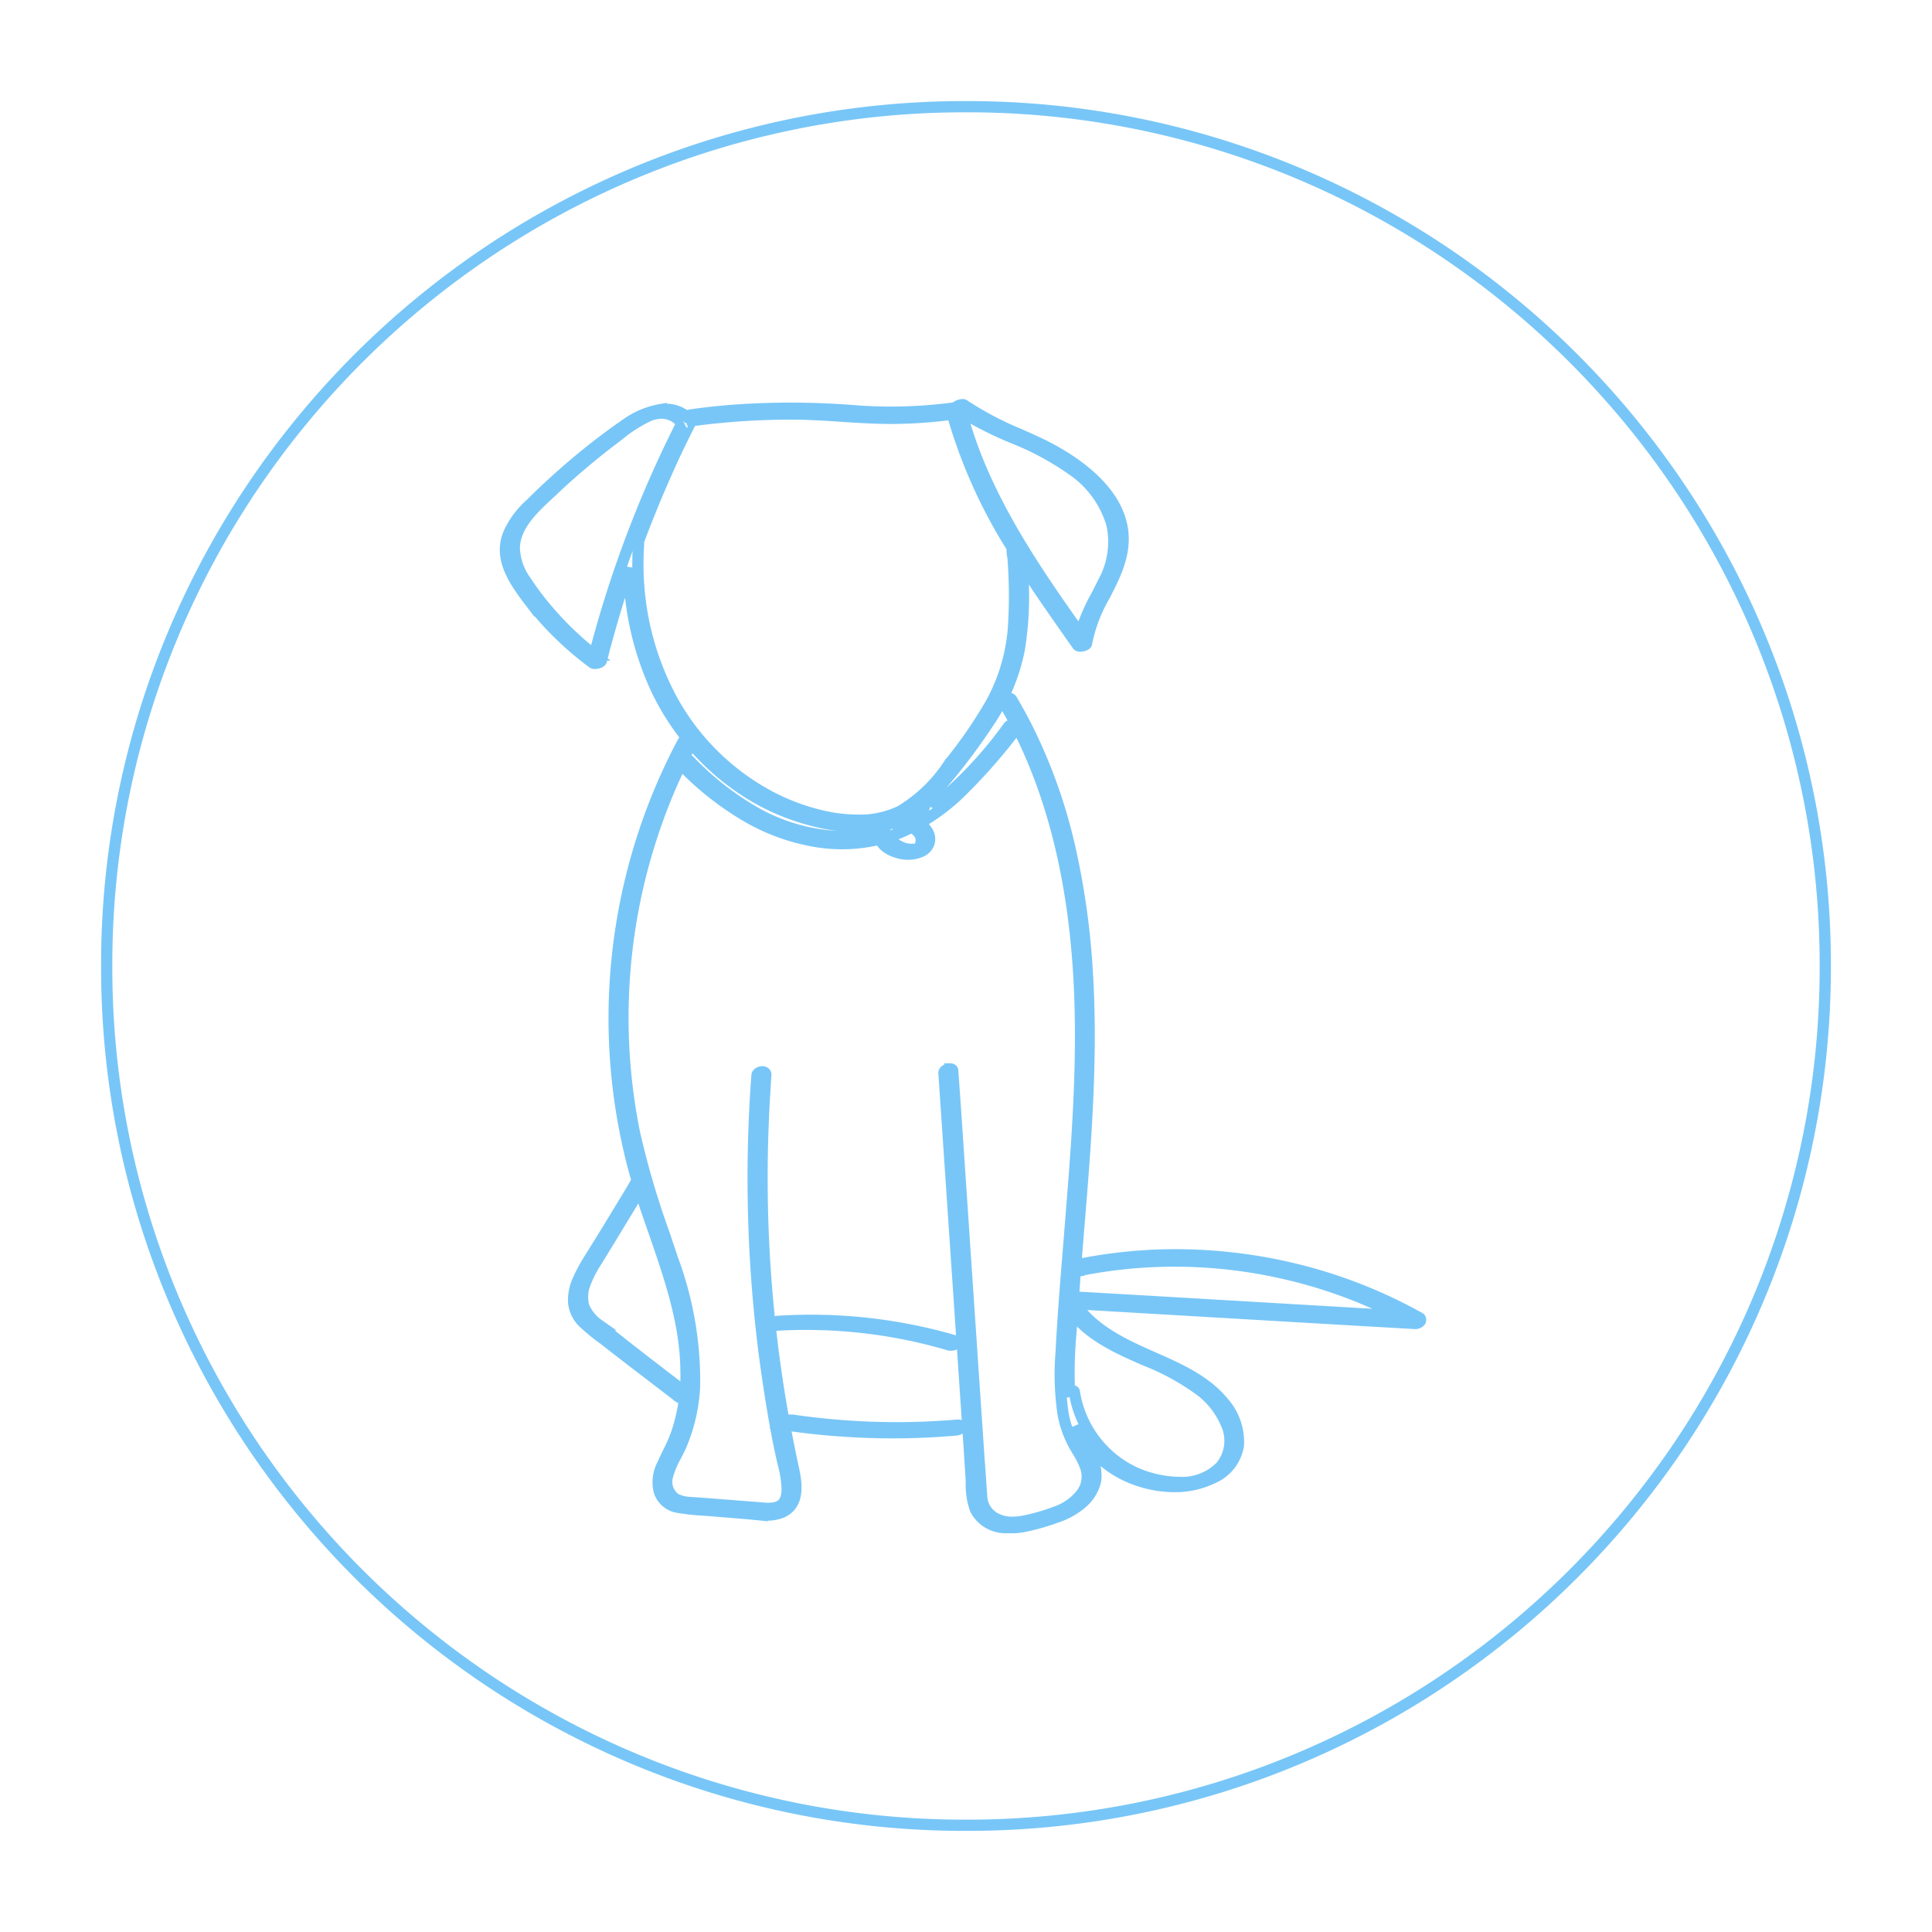 <svg xmlns="http://www.w3.org/2000/svg" xmlns:xlink="http://www.w3.org/1999/xlink" width="172.002" height="171.998" viewBox="0 0 172.002 171.998">
  <defs>
    <filter id="Rectangle_296" x="35.502" y="26.5" width="100.469" height="119" filterUnits="userSpaceOnUse">
      <feOffset input="SourceAlpha"/>
      <feGaussianBlur stdDeviation="3" result="blur"/>
      <feFlood flood-opacity="0.161"/>
      <feComposite operator="in" in2="blur"/>
      <feComposite in="SourceGraphic"/>
    </filter>
    <filter id="Subtraction_20" x="0" y="0" width="172.002" height="171.998" filterUnits="userSpaceOnUse">
      <feOffset input="SourceAlpha"/>
      <feGaussianBlur stdDeviation="3" result="blur-2"/>
      <feFlood flood-opacity="0.161"/>
      <feComposite operator="in" in2="blur-2"/>
      <feComposite in="SourceGraphic"/>
    </filter>
  </defs>
  <g transform="matrix(1, 0, 0, 1, 0, 0)" filter="url(#Subtraction_20)">
    <path id="Subtraction_20-2" data-name="Subtraction 20" d="M18390-152.5a76.023,76.023,0,0,1-29.777-6.012,76.541,76.541,0,0,1-12.994-7.053,77.016,77.016,0,0,1-11.322-9.341,77.063,77.063,0,0,1-9.342-11.321,76.45,76.45,0,0,1-7.053-12.994A75.977,75.977,0,0,1,18313.5-229a75.989,75.989,0,0,1,6.014-29.779,76.456,76.456,0,0,1,7.053-12.995,77.061,77.061,0,0,1,9.342-11.322,77.012,77.012,0,0,1,11.322-9.341,76.537,76.537,0,0,1,12.994-7.053A76.022,76.022,0,0,1,18390-305.5a76.022,76.022,0,0,1,29.777,6.012,76.4,76.4,0,0,1,12.994,7.053,76.916,76.916,0,0,1,11.322,9.341,77.053,77.053,0,0,1,9.342,11.322,76.412,76.412,0,0,1,7.053,12.995A76.032,76.032,0,0,1,18466.5-229a76.021,76.021,0,0,1-6.012,29.776,76.41,76.41,0,0,1-7.053,12.994,77.051,77.051,0,0,1-9.342,11.321,76.916,76.916,0,0,1-11.322,9.341,76.389,76.389,0,0,1-12.994,7.053A76.023,76.023,0,0,1,18390-152.5Zm-1.43-67.335a.667.667,0,0,0-.459.18.246.246,0,0,0-.072.192l1.766,26.166.432,6.423.217,3.36c.01.176.016.35.023.558a6.305,6.305,0,0,0,.357,2.32,3,3,0,0,0,2.66,1.636h.922a6.53,6.53,0,0,0,.7-.093,19.693,19.693,0,0,0,2.9-.816,6.734,6.734,0,0,0,2.3-1.274,3.72,3.72,0,0,0,1.221-1.979,3.51,3.51,0,0,0-.566-2.438,14.471,14.471,0,0,1-1.225-2.466,9.713,9.713,0,0,0,3.986,4.176,10.236,10.236,0,0,0,4.8,1.237,7.715,7.715,0,0,0,3.42-.75,3.844,3.844,0,0,0,2.3-2.9,5.335,5.335,0,0,0-1.357-3.879c-1.578-1.91-3.936-2.954-6.016-3.874l-.281-.125c-2.2-.977-4.943-2.193-6.578-4.347-.023-.035-.08-.054-.164-.054a.955.955,0,0,0-.369.086c.006-.068.01-.135.016-.2l.006-.108c0-.077.01-.155.016-.232a.283.283,0,0,0,.223.1l23.59,1.381,6.613.38a.575.575,0,0,0,.061,0,.564.564,0,0,0,.4-.166.179.179,0,0,0,.057-.1v-.107a.178.178,0,0,0-.084-.12,44.042,44.042,0,0,0-11.41-4.421,45.249,45.249,0,0,0-10.332-1.2c-.594,0-1.2.012-1.787.036a44.227,44.227,0,0,0-6.887.839.467.467,0,0,0-.2.088c.01-.136.021-.273.031-.409s.02-.274.033-.411l0-.042q.094-1.144.186-2.289c.617-7.5,1.256-15.249.783-22.909a67.705,67.705,0,0,0-1.582-11.251,46.894,46.894,0,0,0-3.84-10.684c-.395-.777-.842-1.588-1.326-2.41a.285.285,0,0,0-.248-.1.6.6,0,0,0-.488.225.188.188,0,0,0,0,.2l.057-.028c3.441,5.767,5.6,12.882,6.424,21.147.8,7.909.262,15.939-.408,24.155-.08,1.04-.166,2.079-.244,3.048-.252,3.084-.512,6.272-.674,9.451l0,.014a24.14,24.14,0,0,0,.162,5.436,9.132,9.132,0,0,0,.842,2.549c.129.263.281.519.449.8a7.345,7.345,0,0,1,.74,1.5,2.523,2.523,0,0,1-.463,2.419,4.947,4.947,0,0,1-2.113,1.484,18.58,18.58,0,0,1-2.762.816,5.724,5.724,0,0,1-1.191.139,3.081,3.081,0,0,1-1.52-.356,2.307,2.307,0,0,1-1.225-2.035c-.039-.455-.072-.964-.107-1.5l-.012-.155c-.029-.459-.061-.934-.1-1.378l-.432-6.372-1.705-25.346-.219-3.063C18388.818-219.778,18388.721-219.837,18388.57-219.837Zm-23.611,29.249v0a16.314,16.314,0,0,1-.75,3.275,14.288,14.288,0,0,1-.7,1.58c-.172.351-.34.7-.492,1.053a3.409,3.409,0,0,0-.328,2.438,2.09,2.09,0,0,0,1.709,1.437,19.379,19.379,0,0,0,2.248.244c.25.018.51.037.76.058l3.281.269.367.036a11.579,11.579,0,0,0,1.172.08,3.588,3.588,0,0,0,1.256-.195c1.686-.636,1.49-2.494,1.133-4.041-.449-2.086-.85-4.183-1.187-6.233a121.563,121.563,0,0,1-1.437-25.541c.068-1.316.127-2.3.189-3.175a.234.234,0,0,0-.061-.188.346.346,0,0,0-.254-.091c-.215,0-.459.128-.473.335a123.276,123.276,0,0,0,.676,24.943c.273,2.064.594,4.134.953,6.155.17.956.369,1.96.6,2.985.031.145.066.294.1.44l.023.094a9.755,9.755,0,0,1,.336,2.149c0,1.009-.326,1.535-1.057,1.705a3.789,3.789,0,0,1-.672.06,3.77,3.77,0,0,1-.492-.032l-1.738-.134-3.143-.246-1.463-.107a3.207,3.207,0,0,1-1.387-.329,1.868,1.868,0,0,1-.7-2.03,7.67,7.67,0,0,1,.762-1.815c.152-.3.3-.592.428-.868a15.467,15.467,0,0,0,1.219-5.316,31.2,31.2,0,0,0-1.951-11.3c-.232-.708-.48-1.437-.719-2.141l-.062-.187a74.976,74.976,0,0,1-2.613-8.9,51.851,51.851,0,0,1-1.027-10.979,52.126,52.126,0,0,1,1.307-10.915,52.054,52.054,0,0,1,3.574-10.394c.045-.1.092-.2.139-.3l.123-.26,0,0,.018.021a.193.193,0,0,0,.02.021,27.069,27.069,0,0,0,5.59,4.472,18.2,18.2,0,0,0,6.691,2.415,14.214,14.214,0,0,0,2.037.147,14.176,14.176,0,0,0,3.408-.416c.15.615.9,1.026,1.492,1.191a2.968,2.968,0,0,0,.971.162,2.94,2.94,0,0,0,1.17-.241,1.3,1.3,0,0,0,.678-.681,1.2,1.2,0,0,0-.051-.973,1.783,1.783,0,0,0-.854-.825,17.342,17.342,0,0,0,3.67-2.725,49.883,49.883,0,0,0,4.924-5.582l.014-.016.055-.07a.226.226,0,0,0,.055-.236.38.38,0,0,0-.348-.15.46.46,0,0,0-.361.141l-.006.008a36.28,36.28,0,0,1-6.732,7.129,1.524,1.524,0,0,0,.117-.547.674.674,0,0,0,.389-.626.215.215,0,0,0-.223-.232c.26-.273.492-.533.709-.8a55.6,55.6,0,0,0,4.014-5.367,17.748,17.748,0,0,0,2.682-6.4,28.988,28.988,0,0,0,.275-7.183c-.01-.17-.02-.335-.027-.505.635,1,1.309,2.033,2.006,3.054.869,1.256,1.9,2.741,2.953,4.227a.276.276,0,0,0,.227.073c.236,0,.543-.108.561-.235v-.022a.075.075,0,0,0,0-.029h.023a.061.061,0,0,0-.012-.016,13.708,13.708,0,0,1,1.6-4.187c.914-1.781,1.855-3.619,1.609-5.719-.494-4.257-5.586-7.012-7.752-8-.459-.214-.934-.424-1.391-.628l-.02-.009a28.764,28.764,0,0,1-4.963-2.616.229.229,0,0,0-.133-.033,1.032,1.032,0,0,0-.592.232.075.075,0,0,0-.021.047h-.027l-.01,0s0,0,0,0l.006,0a42.421,42.421,0,0,1-5.729.392c-1.084,0-2.18-.043-3.258-.128-1.871-.149-3.781-.224-5.678-.224-1.2,0-2.416.03-3.619.09-1.764.087-3.553.261-5.316.514a.7.7,0,0,0-.338.134,2.89,2.89,0,0,0-1.906-.64c-.109,0-.221,0-.332.015a7.476,7.476,0,0,0-3.092,1.274,59.809,59.809,0,0,0-5.854,4.611c-.889.782-1.8,1.64-2.711,2.549a7.767,7.767,0,0,0-1.9,2.549c-.941,2.149.355,4.138,1.766,5.992a28.654,28.654,0,0,0,5.691,5.585.317.317,0,0,0,.188.042c.207,0,.533-.09.572-.232.7-2.758,1.523-5.538,2.457-8.263a26.258,26.258,0,0,0,2.529,10.974,22.54,22.54,0,0,0,2.744,4.305l-.006,0a.537.537,0,0,0-.457.22,52.3,52.3,0,0,0-5.4,15.912,52.308,52.308,0,0,0-.08,16.864,52.734,52.734,0,0,0,1.191,5.534c.074.26.148.524.223.788a.275.275,0,0,0-.111.107h.023l-2.684,4.417-1.381,2.225a15.613,15.613,0,0,0-1.113,2.035,4.362,4.362,0,0,0-.4,2,2.88,2.88,0,0,0,.867,1.794,17.627,17.627,0,0,0,1.816,1.488l2.029,1.576,4.668,3.578a.512.512,0,0,0,.277.083.486.486,0,0,0,.225-.054Zm9.551,2.022a.706.706,0,0,0-.434.147.187.187,0,0,0-.068.175c.012.034.049.078.15.093l-.055.028a65.753,65.753,0,0,0,9.375.677c1.85,0,3.74-.083,5.617-.246.127,0,.436-.1.463-.269a.11.11,0,0,0-.02-.091c-.061-.072-.223-.072-.309-.072-1.791.153-3.613.231-5.414.231a64.14,64.14,0,0,1-9.2-.667A.718.718,0,0,0,18374.51-188.566Zm1.256-8.536a45,45,0,0,1,12.76,1.847.918.918,0,0,0,.111.009.876.876,0,0,0,.432-.116c.061-.02.174-.095.174-.156,0-.027-.02-.048-.062-.062a45.845,45.845,0,0,0-12.982-1.878c-.945,0-1.9.03-2.85.089-.148,0-.465.057-.52.19a.092.092,0,0,0,0,.09c.029.044.121.044.193.044l-.029.028C18373.92-197.074,18374.854-197.1,18375.766-197.1Zm33.23,14.079a10.154,10.154,0,0,1-3.879-.845,9.525,9.525,0,0,1-5.473-7.239c-.008-.048-.072-.074-.176-.074a1.089,1.089,0,0,0-.26.037,39.739,39.739,0,0,1,.133-5.2l.033-.457c.02-.333.043-.668.066-1.011l.021-.3c1.652,2.087,4.082,3.155,6.432,4.188l.006,0a21.76,21.76,0,0,1,5.02,2.756,7.26,7.26,0,0,1,2.252,2.929,3.594,3.594,0,0,1-.486,3.791A4.81,4.81,0,0,1,18409-183.024Zm-43.986-8.033h0q-.847-.653-1.7-1.3l-.031-.025-.062-.047c-1.957-1.506-3.98-3.062-5.926-4.638a3.833,3.833,0,0,1-1.3-1.571,3.229,3.229,0,0,1,.107-2.113,10.433,10.433,0,0,1,1-1.951l1.33-2.169,2.545-4.19c.352,1.146.754,2.3,1.141,3.408l.008.023.311.889.01.031c1.406,4.068,2.574,7.754,2.629,11.684a15.746,15.746,0,0,1-.064,1.972Zm63.656-6.781-22.029-1.293-6.613-.38a.419.419,0,0,0-.074,0,.526.526,0,0,0-.4.19c.035-.47.07-.953.1-1.379l0-.032c.027-.392.057-.785.086-1.175a.49.49,0,0,0,.238.054.7.7,0,0,0,.129-.012v-.028a43.151,43.151,0,0,1,8.463-.84c1.135,0,2.281.045,3.41.135a44.129,44.129,0,0,1,11.688,2.549,42.122,42.122,0,0,1,5,2.213Zm-43.121-41.553h-.6a2.609,2.609,0,0,1-1.463-.677,1.106,1.106,0,0,1-.262-.487c.215-.069.537-.175.859-.3.426-.183.775-.345,1.1-.51a1.885,1.885,0,0,1,.395.292,1.122,1.122,0,0,1,.3,1.437.8.8,0,0,1-.191.19l-.135.056Zm-6.355-1.122a16.494,16.494,0,0,1-7.848-2.1,25.818,25.818,0,0,1-5.965-4.667.392.392,0,0,0-.27-.088.753.753,0,0,0-.348.088c.268-.541.529-1.04.8-1.529a21.9,21.9,0,0,0,5.158,4.458,20.078,20.078,0,0,0,5.613,2.387,15.97,15.97,0,0,0,3.932.542,11.268,11.268,0,0,0,1.3-.074v.371c0,.18.154.207.246.207a.678.678,0,0,0,.523-.253l.068,0v-.111l.111.028a.8.8,0,0,0,.1.01l.051,0a1,1,0,0,0-.236.338A13.041,13.041,0,0,1,18379.189-240.511Zm4.92-1h0a.684.684,0,0,0-.135-.055l.082-.03c.045-.016.088-.032.131-.049l.037-.013.01,0,.047-.016a1.1,1.1,0,0,1,.109.024l.008,0,.021.005.041.01c-.076.036-.158.071-.268.116a.055.055,0,0,0-.033-.069l-.051.078Zm-1.191-.222h0l-.051-.013.008,0,.016,0a8.618,8.618,0,0,0,3.48-1.914.977.977,0,0,1-.131.607.6.6,0,0,0-.223-.043.61.61,0,0,0-.338.1,7.062,7.062,0,0,1-2.762,1.265Zm2.154-.209h0a1.061,1.061,0,0,0-.119-.032,9.208,9.208,0,0,0,.926-.547l.074.037.018.007.02.007c-.311.194-.619.371-.918.528Zm-4.707-.04a14.091,14.091,0,0,1-2.629-.257,19.291,19.291,0,0,1-5.473-2.007,21.476,21.476,0,0,1-8.352-8.3,25.245,25.245,0,0,1-3.119-12.393c0-.55.027-1.107.057-1.627a.329.329,0,0,0-.033-.176c.764-2.053,1.6-4.091,2.471-6.057.633-1.445,1.354-2.96,2.141-4.5a.059.059,0,0,0,.008-.06c-.023-.042-.121-.051-.2-.051a.459.459,0,0,0,.152-.111,66.26,66.26,0,0,1,9.023-.621h.287c1.393.013,2.809.1,4.178.192,1.477.1,3,.193,4.5.193.2,0,.4,0,.592-.005a40.464,40.464,0,0,0,5.232-.431.715.715,0,0,0,.361-.162,32.293,32.293,0,0,0,4.582,2.325,25.3,25.3,0,0,1,5.684,3.121,8.928,8.928,0,0,1,3.17,4.611,7.423,7.423,0,0,1-.811,5.2c-.158.333-.33.667-.512,1.021l-.057.107a17.9,17.9,0,0,0-1.453,3.373c-3.381-4.75-6.6-9.451-8.852-14.724a37.536,37.536,0,0,1-1.682-4.824c-.012-.05-.08-.078-.189-.078a.865.865,0,0,0-.57.2.108.108,0,0,0-.023.092,45.656,45.656,0,0,0,5.32,11.781.276.276,0,0,0-.061.2h.027a43.1,43.1,0,0,1,.078,7.021,16.564,16.564,0,0,1-1.951,6.479,41.326,41.326,0,0,1-3.74,5.436l-.031.042a13.408,13.408,0,0,1-4.361,4.2A8.32,8.32,0,0,1,18380.365-241.978Zm-23.451-14.707h0a28.86,28.86,0,0,1-4.148-3.985,24.437,24.437,0,0,1-1.979-2.632,5.258,5.258,0,0,1-1-2.98c.07-1.934,1.715-3.463,3.037-4.691l.006-.005.035-.034c.115-.106.229-.21.336-.312a63.493,63.493,0,0,1,5.34-4.528l.473-.361a12.837,12.837,0,0,1,2.729-1.757,2.988,2.988,0,0,1,1.15-.246,2.253,2.253,0,0,1,1.779.871.151.151,0,0,0,.111.046.323.323,0,0,0-.139.116,102.57,102.57,0,0,0-6.562,16.346c-.418,1.369-.811,2.766-1.168,4.151Z" transform="translate(-18304 315)" fill="#fff" stroke="#78c6f7" stroke-width="1"/>
  </g>
</svg>

